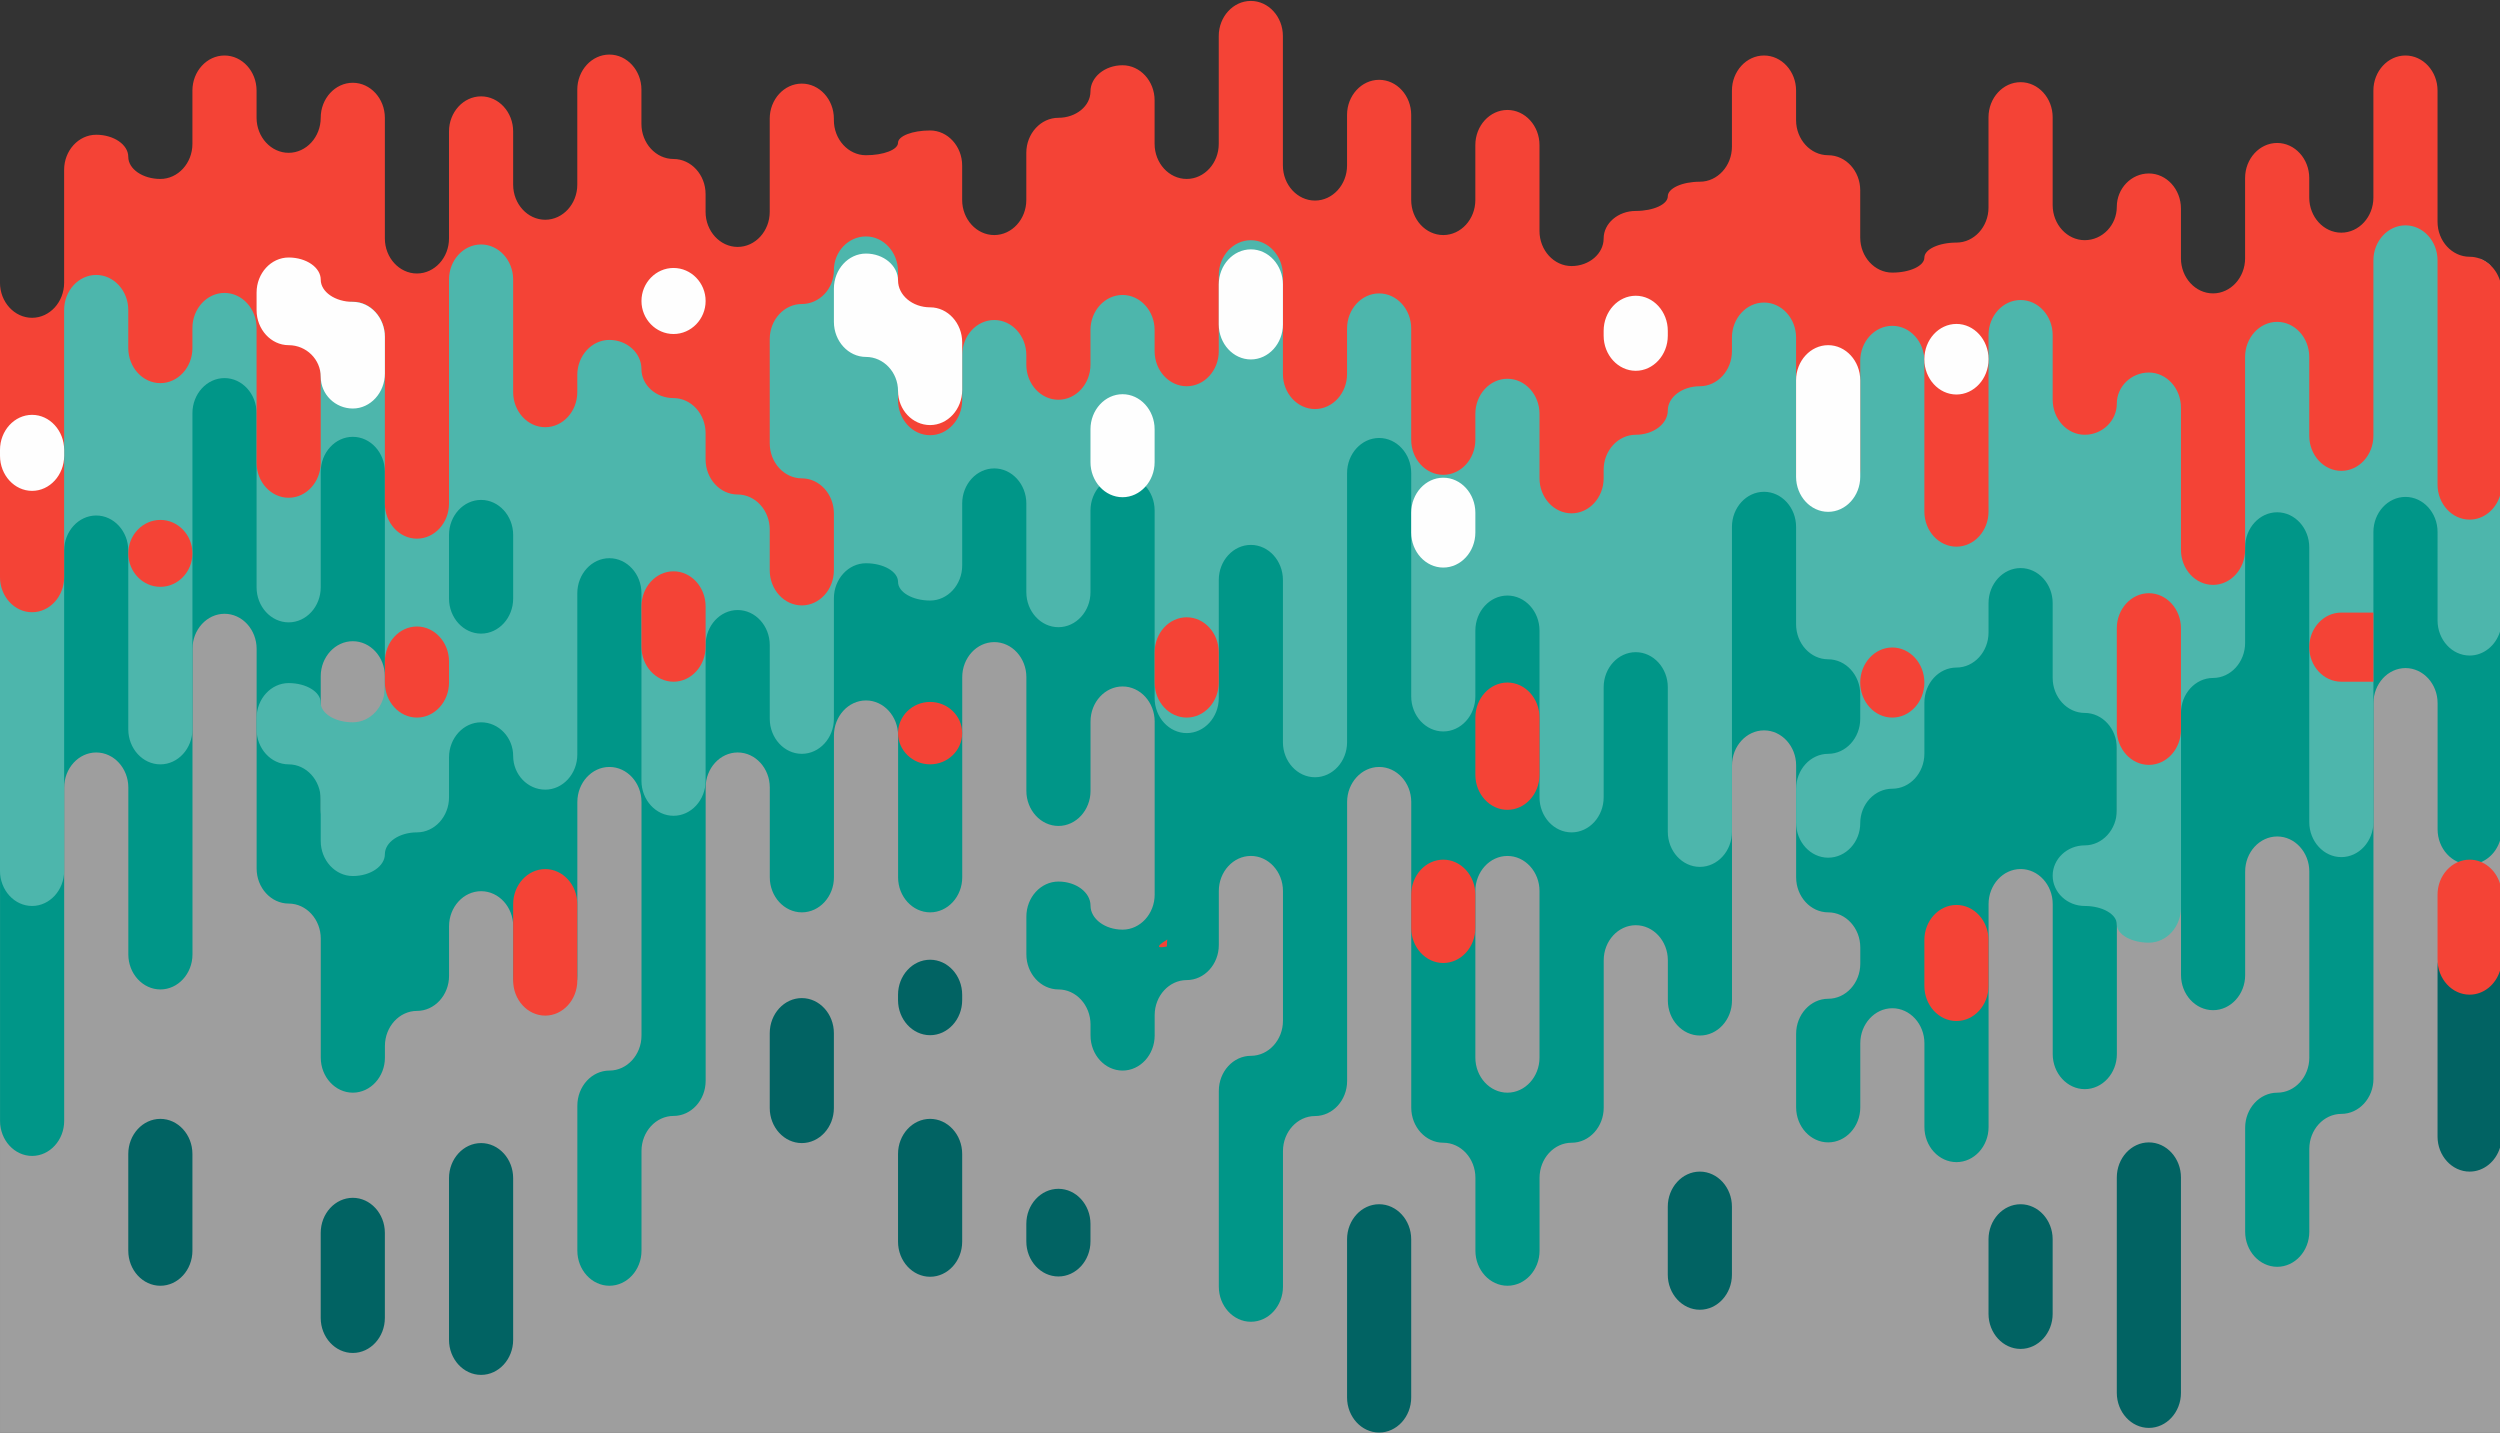 <?xml version="1.0" encoding="UTF-8" standalone="no"?>
<svg
   xmlns:dc="http://purl.org/dc/elements/1.1/"
   xmlns:cc="http://creativecommons.org/ns#"
   xmlns:rdf="http://www.w3.org/1999/02/22-rdf-syntax-ns#"
   xmlns:svg="http://www.w3.org/2000/svg"
   xmlns="http://www.w3.org/2000/svg"
   xmlns:sodipodi="http://sodipodi.sourceforge.net/DTD/sodipodi-0.dtd"
   xmlns:inkscape="http://www.inkscape.org/namespaces/inkscape"
   sodipodi:docname="lava-bg.svg"
   inkscape:version="0.48.4 r9939"
   version="1.1"
   id="svg3031"
   height="565"
   width="986">
  <rect width="100%" height="100%" fill="#333333" stroke="none"/>
  <defs
     id="defs3054" />
  <sodipodi:namedview
     pagecolor="#ffffff"
     bordercolor="#666666"
     borderopacity="1"
     objecttolerance="10"
     gridtolerance="10"
     guidetolerance="10"
     inkscape:pageopacity="0"
     inkscape:pageshadow="2"
     inkscape:window-width="1855"
     inkscape:window-height="1056"
     id="namedview3052"
     showgrid="false"
     inkscape:zoom="1.6088496"
     inkscape:cx="493"
     inkscape:cy="481.39989"
     inkscape:window-x="65"
     inkscape:window-y="24"
     inkscape:window-maximized="1"
     inkscape:current-layer="svg3031" />
  <g
     id="g3033">
    <title
       id="title3035">background</title>
    <rect
       fill="none"
       id="canvas_background"
       height="402"
       width="582"
       y="-1"
       x="-1" />
  </g>
  <g
     id="g3038">
    <title
       id="title3040">Layer 1</title>
    <g
       id="svg_1"
       fill-rule="evenodd"
       fill="none">
      <path
         id="svg_2"
         d="m0.004,565l985.996,0l0,-418.754l-985.995,0l0,418.754l-0.001,0zm0.001,0z"
         fill="#9e9e9e" />
      <path
         id="svg_3"
         d="m847.52,450.56c-6.957,0 -12.652,6.224 -12.652,13.83l0,84.945c0,7.606 5.695,13.83 12.65,13.83c6.96,0 12.652,-6.224 12.652,-13.83l0,-84.945c0,-7.606 -5.693,-13.83 -12.65,-13.83m-50.6,24.39c-6.955,0 -12.647,6.224 -12.647,13.83l0,29.405c0,7.605 5.692,13.828 12.646,13.828c6.956,0 12.65,-6.223 12.65,-13.828l0,-29.405c0,-7.606 -5.694,-13.83 -12.65,-13.83m-126.494,-12.87c-6.958,0 -12.65,6.226 -12.65,13.832l0,26.822c0,7.606 5.692,13.83 12.65,13.83c6.96,0 12.65,-6.224 12.65,-13.83l0,-26.822c0,-7.606 -5.69,-13.83 -12.65,-13.83m-126.495,12.868c-6.955,0 -12.647,6.224 -12.647,13.83l0,62.39c0,7.604 5.692,13.83 12.646,13.83c6.956,0 12.65,-6.226 12.65,-13.83l0,-62.39c0,-7.606 -5.694,-13.83 -12.65,-13.83m-126.494,-6.083c-6.958,0 -12.65,6.224 -12.65,13.83l0,6.917c0,7.606 5.692,13.828 12.65,13.828s12.65,-6.222 12.65,-13.828l0,-6.918c0,-7.605 -5.692,-13.83 -12.65,-13.83m-50.598,-27.586c-6.958,0 -12.65,6.225 -12.65,13.83l0,34.616c0,7.605 5.692,13.83 12.65,13.83s12.65,-6.225 12.65,-13.83l0,-34.616c0,-7.605 -5.692,-13.83 -12.65,-13.83m0,-62.764c-6.958,0 -12.65,6.224 -12.65,13.83l0,2.104c0,7.608 5.692,13.83 12.65,13.83s12.65,-6.222 12.65,-13.83l0,-2.103c0,-7.607 -5.692,-13.83 -12.65,-13.83m-50.598,15.127c-6.957,0 -12.648,6.225 -12.648,13.83l0,29.526c0,7.607 5.69,13.83 12.647,13.83c6.956,0 12.65,-6.223 12.65,-13.83l0,-29.525c0,-7.606 -5.694,-13.83 -12.65,-13.83m-126.496,57.183c-6.958,0 -12.65,6.225 -12.65,13.83l0,63.765c0,7.608 5.692,13.832 12.65,13.832s12.65,-6.224 12.65,-13.832l0,-63.766c0,-7.604 -5.692,-13.83 -12.65,-13.83m-50.598,21.59c-6.958,0 -12.65,6.224 -12.65,13.83l0,33.53c0,7.61 5.692,13.832 12.65,13.832s12.65,-6.223 12.65,-13.833l0,-33.532c0,-7.605 -5.692,-13.83 -12.65,-13.83m-75.894,-31.134c-6.96,0 -12.652,6.225 -12.652,13.83l0,38.162c0,7.606 5.693,13.83 12.65,13.83c6.957,0 12.648,-6.224 12.648,-13.83l0,-38.16c0,-7.607 -5.69,-13.832 -12.647,-13.832"
         fill="#016363" />
      <path
         id="svg_4"
         d="m978.662,128.983c-2.907,-6.125 -3.347,-18.7 -11.045,-20.757c-1.873,-0.5 -3.103,-1.57 -3.816,-2.873c-1.03,-0.2 -2.064,-0.656 -3.03,-1.454c-7.243,-5.976 -8.07,-16.886 -8.078,-25.585c-0.007,-7.872 0.635,-15.798 1,-23.663c0.192,-4.186 0.428,-8.38 0.228,-12.57c-0.1,-2.096 -0.074,-7.404 -2.077,-8.88c-1.712,-1.264 -5.888,0.306 -7.422,1.13c-3.05,1.64 -3.155,4.998 -3.35,8.19c-0.55,8.97 0.09,18.397 1.084,27.318c1.083,9.735 0.612,21.073 -9.202,26.307c-8.27,4.41 -18.8,1.44 -24.76,-5.418c-3.816,-4.395 -4.898,-9.69 -5.497,-15.318c-0.41,-3.85 -0.41,-10.928 -5.042,-12.587c-9.198,-3.294 -7.33,16.184 -7.185,20.34c0.392,11.24 0.352,23.574 -3.57,34.217c-1.43,3.884 -5.28,4.972 -8.402,4.108c-0.87,0.448 -1.914,0.697 -3.156,0.634c-9.984,-0.506 -17.803,-5.51 -19.642,-15.763c-1.41,-7.862 0.924,-16.403 -1.26,-24.066c-0.87,-3.05 -3.21,-6.576 -6.843,-5.246c-4.845,1.772 -5.912,8.853 -8.174,12.816c-6.64,11.64 -17.704,13.38 -29.34,8.046c-3.222,-1.478 -3.87,-4.347 -2.976,-6.888c-3.916,-5.36 -4.487,-11.55 -4.335,-18.133c0.18,-7.757 0.12,-15.757 -0.94,-23.45c-0.307,-2.21 -0.716,-6.835 -2.535,-8.484c-1.378,-1.25 -4.002,-0.996 -5.738,-0.777c-2.386,0.3 -4.828,0.866 -5.657,3.247c-0.856,2.457 0.15,6.132 0.593,8.55c1.136,6.226 2.07,12.45 2.99,18.708c0.92,6.253 1.828,13.082 -0.912,19.02c-2.995,6.493 -9.576,8.14 -15.33,11.298c-6.53,3.584 -11.704,9.12 -19.185,10.89c-0.902,0.212 -1.742,0.24 -2.52,0.13c-1.035,1.1 -2.54,1.813 -4.53,1.766c-9.238,-0.215 -16.766,-4.397 -20.067,-13.278c-2.704,-7.273 -2.153,-15.248 -3.165,-22.827c-0.434,-3.254 -1.165,-7.132 -3.396,-9.704c-3.294,-3.795 -8.492,-2.94 -12.7,-4.766c-9.722,-4.22 -10.532,-19.886 -11.13,-28.882c-0.055,-0.837 0.032,-1.585 0.223,-2.253c-0.76,-0.814 -1.597,-1.454 -2.54,-1.71c-2.65,-0.716 -7.216,1.107 -8.398,3.64c-1.415,3.03 -0.54,7.435 -0.21,10.607c0.432,4.135 1.14,8.3 0.943,12.47c-0.238,5.078 -1.815,9.996 -4.37,14.362c-0.338,1.435 -1.108,2.737 -2.348,3.492c-2.78,3.633 -6.28,6.725 -10.28,8.958c-3.974,2.22 -8.03,2.773 -12.463,3.397c-2.47,0.347 -6.293,0.348 -7.206,3.086c-1.16,3.48 -4.253,4.75 -7.11,4.404c-7.412,9.09 -14.806,21.032 -27.895,16.24c-14.56,-5.333 -16.605,-24.287 -17.618,-37.466c-0.453,-5.887 0.298,-13.78 -2.54,-19.145c-0.912,-1.725 -2.527,-2.497 -4.276,-2.578c-0.126,0.468 -0.304,0.944 -0.548,1.423c-0.934,1.834 -1.728,3.728 -2.485,5.637c3.216,1.102 4.888,4.55 4.135,7.82c-1.13,4.91 -2.35,9.85 -4.984,14.208c-0.73,1.208 -1.66,2.015 -2.675,2.502c-0.136,5.272 -1.562,10.236 -6.28,14.455c-11.406,10.195 -26.474,-0.093 -30.513,-12.166c-1.152,-3.444 0.562,-6.024 3.08,-7.196c-1.583,-6.828 -2.422,-13.844 -3.93,-20.687c-1.22,-5.528 -2.62,-10.912 -3.787,-16.4c-1.827,0.175 -3.65,0.377 -5.465,0.64c-1.718,5.645 -2.92,11.433 -4.328,17.165c1.81,-0.033 3.663,0.636 4.89,1.862c2.606,2.607 2.257,6.477 0,9.132c-4.31,5.07 -7.84,10.742 -12.334,15.667c-0.878,0.96 -1.84,1.55 -2.82,1.832c-0.944,1.738 -2.746,2.933 -5.413,2.724c-20.41,-1.602 -22.092,-25.923 -22.094,-41.817c-0.003,-8.728 0.622,-17.434 1.004,-26.148c0.15,-3.398 0.293,-6.81 0.172,-10.21c-0.027,-0.766 -0.072,-1.528 -0.127,-2.292l-0.035,-0.512s-0.002,-0.003 -0.006,-0.023c-0.107,-0.587 -0.476,-1.76 -0.694,-2.683c-0.6,0.076 -1.222,-0.013 -1.82,0.067c-1.16,0.152 -2.398,0.453 -3.474,0.91c-2.168,0.92 -3.665,2.547 -4.598,4.692c-2.28,5.24 -1.703,11.733 -1.352,17.267c0.65,10.226 2.236,21.273 0.124,31.42c-2.52,12.104 -14.765,19.387 -26.17,13.19c-11.588,-6.298 -11.597,-17.95 -11.472,-29.445c0.034,-3.148 0.878,-8.84 -2.953,-9.83c-3.155,-0.815 -8.714,0.203 -10.31,3.324c-1.054,2.055 -0.828,4.87 -1.607,7.07c-0.943,2.662 -2.598,4.843 -4.94,6.432c-2.65,1.8 -5.603,2.51 -8.742,2.902c-1.687,0.21 -4.55,-0.067 -5.66,1.484c-0.76,1.056 -1.675,1.785 -2.663,2.238c-1.303,6.427 -0.915,12.94 -1.414,19.544c-0.575,7.607 -3.15,13.368 -6.923,19.883c-2.72,4.696 -8.412,3.556 -10.882,0.195c-6.378,-0.293 -13.13,-5.465 -16.352,-11.62c-2.888,-5.516 -3.876,-11.763 -4.32,-17.905c-0.264,-3.635 1.27,-9.475 -2.794,-11.1c-6.672,-2.668 -14.086,5.148 -19.748,7.667c-9.79,4.353 -20.207,0.86 -26.184,-8.016c-2.46,-3.652 -3.546,-7.84 -4.984,-11.9c-1.6,0.356 -3.08,1.034 -4.594,1.647c-0.547,0.22 -1.14,0.296 -1.743,0.275c-0.046,11.042 1.513,22.122 0.115,33.198c-0.845,6.7 -2.424,14.11 -7.495,18.99c-5.396,5.194 -13.034,5.24 -19.643,2.538c-0.468,-0.19 -0.914,-0.42 -1.338,-0.68c-2.018,0.103 -4.01,-0.83 -5.19,-3.287c-1.766,-3.673 -4.624,-6.612 -6.45,-10.238c-1.627,-3.233 -1.968,-6.59 -2.95,-10.012c-1.105,-3.846 -3.62,-3.298 -7.02,-4.62c-3.544,-1.38 -6.4,-3.816 -8.55,-6.934c-7.113,-10.3 -3.773,-23.738 -9.193,-34.544c-2.156,-4.298 -7.323,-5.166 -9.676,-0.25c-2.854,5.96 0.046,15.195 0.9,21.376c1.05,7.603 1.554,15.337 0.744,22.99c-0.66,6.25 -1.797,13.28 -6.89,17.55c-9.26,7.763 -25.442,-1.076 -31.904,-9.01c-1.927,-2.368 -1.892,-5.118 -0.82,-7.315c-0.56,-4.475 -1.047,-8.85 -1.81,-13.294c-0.96,-5.6 -1.912,-12.42 -4.926,-16.968c-2.5,2.363 -4.972,6.006 -6.456,9.555c-4.77,11.415 -3.197,24.41 -3.594,36.46c-0.266,8.075 -0.693,19.757 -9.174,23.812c-9.993,4.778 -19.118,-5.642 -22.073,-14.087c-3.734,-10.67 -5.92,-22.39 -6.98,-33.617c-0.585,-6.184 -0.794,-12.426 -0.714,-18.637c0.025,-1.922 0.135,-3.85 0.08,-5.774c-0.01,-0.334 -0.188,-1.402 -0.21,-1.968c-0.777,0.22 -1.814,0.454 -1.757,0.44c-0.616,0.152 -1.336,0.294 -1.905,0.584c-1.2,0.614 -1.89,1.322 -2.632,2.396c-1.84,2.668 -2.603,6.03 -4.068,8.9c-4.615,9.03 -14.45,14.16 -23.985,8.984c-4.883,-2.65 -9.34,-7.5 -11.783,-12.46c-2.468,-5.014 -2.03,-10.267 -2.712,-15.63c-1.296,-10.203 -6.524,-0.005 -7.498,4.564c-2.732,12.812 -2.046,29.78 -18.356,33.038c-8.557,1.71 -14.947,-1.586 -20.81,-7.64c-2.317,-2.39 -4.572,-5.717 -7.436,-7.47c-1.676,-1.024 -1.976,-1.448 -2.46,0.38c-2.155,8.122 -1.577,17.23 -2.322,25.6c-0.622,6.99 -1.072,13.996 -1.48,21.002c-0.295,5.077 -0.25,10.38 -1.627,15.318c-2.71,9.72 -10.99,14.14 -20.704,11.545c-3.58,-0.958 -6.47,-2.716 -8.884,-4.97l0,315.1c0,7.602 5.693,13.826 12.65,13.826c6.958,0 12.65,-6.224 12.65,-13.827l0,-131.461c0,-7.607 5.693,-13.833 12.648,-13.833c6.958,0 12.65,6.226 12.65,13.832l0,65.8c0,7.605 5.693,13.83 12.65,13.83c6.956,0 12.65,-6.225 12.65,-13.83l0,-120.5c0,-7.606 5.69,-13.83 12.65,-13.83c6.956,0 12.65,6.224 12.65,13.83l0,86.63c0,7.608 5.69,13.83 12.65,13.83c6.955,0 12.648,6.226 12.648,13.832l0,46.92c0,7.606 5.69,13.828 12.65,13.828c6.957,0 12.65,-6.222 12.65,-13.83l0,-4.587c0,-7.607 5.69,-13.83 12.647,-13.83c6.958,0 12.65,-6.224 12.65,-13.83l0,-19.55c0,-7.607 5.693,-13.832 12.65,-13.832c6.958,0 12.65,6.227 12.65,13.834l0,19.55c0,7.606 5.693,13.83 12.65,13.83c6.956,0 12.65,-6.224 12.65,-13.83l0,-68.554c0,-7.606 5.69,-13.828 12.647,-13.828c6.958,0 12.65,6.222 12.65,13.827l0,92.086c0,7.606 -5.692,13.83 -12.65,13.83c-6.956,0 -12.647,6.223 -12.647,13.828l0,57.207c0,7.606 5.69,13.83 12.647,13.83c6.958,0 12.65,-6.224 12.65,-13.83l0,-39.316c0,-7.607 5.692,-13.827 12.65,-13.827s12.65,-6.226 12.65,-13.832l0,-115.69c0,-7.605 5.692,-13.83 12.65,-13.83s12.65,6.225 12.65,13.83l0,35.4c0,7.605 5.692,13.83 12.648,13.83c6.958,0 12.65,-6.225 12.65,-13.83l0,-55.92c0,-7.606 5.693,-13.83 12.65,-13.83c6.956,0 12.65,6.224 12.65,13.83l0,55.92c0,7.605 5.69,13.83 12.65,13.83c6.956,0 12.65,-6.225 12.65,-13.83l0,-78.925c0,-7.608 5.69,-13.832 12.647,-13.832c6.958,0 12.65,6.224 12.65,13.83l0,44.846c0,7.606 5.692,13.83 12.65,13.83s12.65,-6.224 12.65,-13.83l0,-27.35c0,-7.61 5.69,-13.834 12.648,-13.834c6.958,0 12.65,6.225 12.65,13.834l0,68.255c0,7.604 -5.692,13.827 -12.65,13.827c-6.957,0 -12.65,-4.266 -12.65,-9.483c0,-5.218 -5.69,-9.486 -12.648,-9.486c-6.958,0 -12.65,6.223 -12.65,13.828l0,14.89c0,7.605 5.692,13.828 12.65,13.828s12.65,6.226 12.65,13.83l0,4.34c0,7.607 5.69,13.83 12.648,13.83c6.958,0 12.65,-6.223 12.65,-13.83l0,-8.027c0,-7.606 5.693,-13.832 12.65,-13.832c6.958,0 12.65,-6.222 12.65,-13.83l0,-21.3c0,-7.607 5.694,-13.83 12.65,-13.83c6.954,0 12.648,6.223 12.648,13.83l0,51.172c0,7.607 -5.693,13.83 -12.647,13.83c-6.956,0 -12.65,6.226 -12.65,13.83l0,77.232c0,7.604 5.694,13.826 12.65,13.826s12.65,-6.223 12.65,-13.828l0,-53.48c0,-7.605 5.693,-13.827 12.65,-13.827c6.956,0 12.65,-6.224 12.65,-13.83l0,-110.019c0,-7.606 5.693,-13.828 12.645,-13.828c6.96,0 12.65,6.222 12.65,13.827l0,120.546c0,7.607 5.695,13.83 12.65,13.83c6.96,0 12.654,6.224 12.654,13.83l0,28.745c0,7.606 5.692,13.83 12.648,13.83c6.958,0 12.65,-6.224 12.65,-13.83l0,-28.743c0,-7.607 5.69,-13.83 12.652,-13.83c6.956,0 12.65,-6.224 12.65,-13.83l0,-58.13c0,-7.607 5.69,-13.83 12.646,-13.83c6.958,0 12.65,6.223 12.65,13.83l0,15.847c0,7.606 5.693,13.83 12.65,13.83c6.96,0 12.65,-6.224 12.65,-13.83l0,-92.69c0,-7.606 5.693,-13.832 12.65,-13.832c6.955,0 12.646,6.226 12.646,13.833l0,44.11c0,7.605 5.695,13.83 12.653,13.83c6.955,0 12.65,6.224 12.65,13.83l0,6.418c0,7.607 -5.695,13.83 -12.65,13.83c-6.96,0 -12.654,6.224 -12.654,13.83l0,28.984c0,7.605 5.695,13.83 12.653,13.83c6.955,0 12.65,-6.225 12.65,-13.83l0,-25.25c0,-7.606 5.69,-13.826 12.65,-13.826c6.953,0 12.646,6.22 12.646,13.828l0,33.033c0,7.606 5.693,13.83 12.65,13.83c6.957,0 12.65,-6.224 12.65,-13.83l0,-87.935c0,-7.603 5.693,-13.83 12.648,-13.83c6.956,0 12.65,6.227 12.65,13.83l0,59.15c0,7.604 5.692,13.828 12.65,13.828c6.956,0 12.65,-6.224 12.65,-13.83l0,-125.637c0,-7.607 5.694,-13.832 12.65,-13.832s12.65,6.225 12.65,13.832l0,94.495c0,7.605 5.69,13.83 12.65,13.83c6.957,0 12.65,-6.225 12.65,-13.83l0,-40.85c0,-7.604 5.69,-13.83 12.648,-13.83c6.958,0 12.65,6.226 12.65,13.83l0,73.39c0,7.606 -5.692,13.828 -12.65,13.828s-12.65,6.225 -12.65,13.83l0,41.013c0,7.607 5.692,13.83 12.65,13.83s12.65,-6.223 12.65,-13.83l0,-32.65c0,-7.606 5.692,-13.83 12.648,-13.83c6.96,0 12.65,-6.225 12.65,-13.832l0,-148.165c0,-7.605 5.693,-13.83 12.65,-13.83c6.958,0 12.65,6.225 12.65,13.83l0,49.773c0,7.605 5.693,13.83 12.65,13.83c5.56,0 10.3,-3.98 11.985,-9.456l0,-191.82c-3.163,-3.18 -5.705,-7.22 -7.338,-10.662l-0.015,0l-0.001,0.001zm-826.866,190.352c0,7.606 -5.693,13.83 -12.65,13.83c-6.96,0 -12.65,-6.224 -12.65,-13.83l0,-52.61c0,-7.606 5.69,-13.83 12.65,-13.83c6.957,0 12.65,6.224 12.65,13.83l0,52.61zm455.384,97.785c0,7.608 -5.694,13.83 -12.652,13.83c-6.956,0 -12.647,-6.222 -12.647,-13.83l0,-65.7c0,-7.607 5.693,-13.83 12.65,-13.83c6.957,0 12.65,6.223 12.65,13.83l0,65.703l0,-0.003l-0.001,0z"
         fill="#009688" />
      <path
         id="svg_5"
         d="m974.017,367.755c-6.958,0 -12.65,6.224 -12.65,13.83l0,66.667c0,7.605 5.692,13.828 12.65,13.828c5.56,0 10.3,-3.974 11.984,-9.447l0,-79.966c-1.683,-2.846 -6.422,-4.912 -11.982,-4.912"
         fill="#016363" />
      <path
         id="svg_6"
         d="m974.016,339.047c-6.958,0 -12.65,6.224 -12.65,13.83l0,25.585c0,7.607 5.692,13.83 12.65,13.83c5.56,0 10.298,-3.975 11.984,-9.45l0,-34.345c-1.686,-5.474 -6.425,-9.45 -11.984,-9.45m-202.393,17.867c-6.958,0 -12.65,6.222 -12.65,13.827l0,18.124c0,7.605 5.692,13.83 12.65,13.83s12.65,-6.225 12.65,-13.83l0,-18.125c0,-7.604 -5.692,-13.826 -12.65,-13.826m-202.393,-17.867c-6.957,0 -12.652,6.224 -12.652,13.83l0,13.095c0,7.607 5.695,13.833 12.65,13.833c6.96,0 12.652,-6.226 12.652,-13.833l0,-13.096c0,-7.605 -5.693,-13.83 -12.65,-13.83m-202.392,-62.203c-6.958,0 -12.65,5.537 -12.65,12.303c0,6.768 5.692,12.307 12.65,12.307s12.65,-5.54 12.65,-12.307c0,-6.766 -5.692,-12.303 -12.65,-12.303m-151.796,65.924c-6.956,0 -12.65,6.224 -12.65,13.83l0,30.13c0,7.606 5.695,13.832 12.65,13.832c6.958,0 12.65,-6.228 12.65,-13.833l0,-30.132c0,-7.605 -5.692,-13.83 -12.65,-13.83m-215.042,-342.397l0,109.013l0,-109.014l0,0.001zm460.209,372.924l0.016,-0.14c0.025,-0.227 0.07,-2.567 0.14,-2.61c-5.79,3.552 -2.596,3.262 -0.156,2.75"
         fill="#f44336" />
      <path
         id="svg_7"
         d="m977.826,101.915c1.417,1.232 2.992,2.256 4.74,3.035c-1.347,-1.36 -2.955,-2.413 -4.74,-3.035zm-1.3,17.94c-0.67,-1.25 -0.918,-2.58 -0.797,-3.85c-6.11,-3.162 -10.65,-11.58 -14.115,-18.21c-5.672,-10.86 -8.125,-19.94 -9.486,-31.976c-0.636,-5.62 -1.053,-11.26 -1.467,-16.897c-0.193,-2.622 -0.38,-5.245 -0.615,-7.864c-0.104,-1.165 -0.218,-2.328 -0.344,-3.49c-0.108,-0.978 -0.226,-1.78 -0.22,-1.74c-0.83,-4.46 -2.64,-7.473 -5.986,-3.05c-3.64,4.806 -1.917,13.186 -1.417,18.68c1.44,15.8 3.336,33.236 -9.287,45.26c-0.918,0.874 -1.91,1.4 -2.907,1.65c-1.78,2.196 -4.786,3.29 -7.912,1.355c-7.033,-4.353 -14.54,-10.237 -17.032,-18.49c-1.222,-4.053 -0.28,-16.028 -5.978,-17.028c-1.657,-0.29 -3.427,1.107 -4.53,2.15c-1.99,1.885 -2.25,2.54 -2.682,4.385c-0.768,3.285 -0.768,7.42 -0.736,11.395c0.11,14.403 3.19,46.778 -20.874,40.686c-1.683,-0.427 -2.86,-1.31 -3.602,-2.417c-10.015,-2.54 -15.08,-10.094 -15.574,-21.015c-0.227,-5.04 0.403,-10.07 0.64,-15.1c0.068,-1.48 0.173,-3.185 0.158,-4.87c-2.06,0.81 -4.128,1.692 -6.102,2.713c0.268,1.047 0.288,2.166 0,3.257c-1.37,5.186 -3.917,9.956 -7.646,13.825c-2.428,2.52 -6.695,2.438 -9.133,0c-0.043,-0.044 -0.08,-0.093 -0.124,-0.138c-2.168,2.197 -4.64,3.934 -7.56,4.79c-4.532,1.332 -7.58,-2.086 -7.93,-5.727c-0.675,-0.43 -1.31,-0.99 -1.857,-1.73c-5.365,-7.245 -5.78,-19.264 -7.37,-27.79c-1.624,-8.69 -3.015,-18.697 -6.962,-26.573c-0.302,0.208 -0.605,0.42 -0.91,0.627c-0.412,0.283 -0.824,0.565 -1.23,0.855c0.02,-0.017 -0.556,0.42 -0.803,0.597c-0.24,0.203 -0.668,0.563 -0.73,0.618c-0.442,0.4 -0.85,0.82 -1.27,1.243c-0.09,0.09 -0.165,0.173 -0.22,0.236c-0.284,0.42 -0.538,0.85 -0.778,1.3c-0.227,0.424 -0.5,0.8 -0.805,1.138c1.27,6.077 3.146,11.9 3.274,18.2c0.134,6.7 -0.34,13.794 -2.648,20.14c-3.18,8.75 -9.258,14.3 -16.883,17.176c1.27,2.69 0.807,5.94 -2.717,7.517c-11.624,5.202 -22.66,3.564 -32.44,-1.804c-2.466,-0.9 -4.538,-2.3 -6.276,-4.06c-3.37,-2.514 -6.553,-5.43 -9.514,-8.61c-3.248,-3.49 -1.628,-7.983 1.413,-10.033c-0.202,-1.14 -0.374,-2.27 -0.52,-3.38c-0.564,-4.255 -0.5,-10.112 -3.872,-13.243c-1.746,-1.623 -4.284,-2.77 -6.9,-3.753c-1.865,0.537 -3.925,0.07 -5.585,-2.015c0,-0.003 -0.003,-0.005 -0.006,-0.007c-0.406,-0.16 -0.804,-0.318 -1.18,-0.48c-3.442,-1.49 -3.98,-4.576 -2.842,-7.21c-2.53,-7.615 -2.388,-16.187 -6.024,-23.43c-0.144,-0.284 -0.222,-0.47 -0.272,-0.59c-0.14,0.05 -0.3,0.12 -0.482,0.24c-1.545,1.038 -2.722,1.472 -3.71,3.236c-2.49,4.453 -2.39,10.326 -2.895,15.262c-0.674,6.582 -2.016,11.992 -6.554,17.08c-4.845,5.433 -11.627,9 -18.21,11.867c-5.76,2.508 -12.074,3.656 -17.748,6.198c-5.553,2.49 -7.215,9.568 -10.745,14.096c-6.496,8.334 -14.76,7.693 -23.63,6.394c-2.05,0.97 -4.54,0.902 -6.672,-0.995c-3.11,-0.656 -5.713,-2.753 -5.677,-6.32c0.007,-0.59 0.115,-1.2 0.307,-1.8c-2.93,-7.325 -2.9,-16.136 -2.928,-23.68c-0.02,-5.69 0.25,-11.467 -0.376,-17.135c-0.21,-1.89 -0.53,-3.828 -1.23,-5.612c0.03,0.083 -0.65,-1.116 -0.604,-1.043c-0.022,-0.038 -0.24,-0.11 -0.263,-0.127c-1.503,-0.305 -3.04,-0.26 -4.41,0.137c-0.454,0.13 -1.017,0.635 -1.248,1.08c-1.192,2.295 -1.36,5.833 -1.395,9.25c-0.096,8.815 1.16,18.356 -2.705,26.603c-3.648,7.786 -13.95,13.4 -22.423,10.588c-8.644,-2.87 -11.257,-13.03 -12.337,-21.018c-1.054,-7.805 -0.88,-15.61 -0.78,-23.462c0.053,-4.227 1.24,-11.842 -2.424,-14.883c-4.217,-3.496 -10.05,-0.584 -11.51,4.032c-2.772,8.768 0.305,18.79 -1.407,27.84c-2.13,11.272 -11.264,16.312 -22.09,16.73c-2.494,0.097 -4.232,-1 -5.227,-2.585c-0.494,-0.43 -0.95,-0.96 -1.346,-1.61c-5.07,-8.315 -6.094,-18.596 -6.707,-28.11c-0.524,-8.155 -0.91,-16.45 -0.545,-24.62c0.26,-5.8 1.59,-13.56 -1.166,-18.965c-2.173,-4.262 -8.85,-3.352 -11.86,-1.184c-0.15,0.11 -0.34,0.293 -0.547,0.515c0.4,9.562 0.435,19.13 0.435,28.7c0,2.182 -0.89,3.785 -2.2,4.822c0.796,8.213 1.11,16.967 -2.84,24.028c-4.73,8.453 -17.382,12.55 -24.457,4.616c-6.186,-6.936 -6.1,-18.9 -7.222,-27.13c-0.343,-2.536 -0.74,-5.075 -1.326,-7.57c-0.215,-0.91 -0.46,-1.81 -0.728,-2.706c-0.157,-0.524 -0.33,-1.05 -0.536,-1.558l-0.005,-0.01c-0.05,-0.1 -0.117,-0.238 -0.21,-0.434c-0.606,-1.262 -0.662,-1.22 -0.857,-1.445c-0.132,-0.152 -0.293,-0.31 -0.46,-0.46c-0.126,-0.028 -0.352,-0.02 -0.524,-0.012c-0.49,0.027 -0.376,-0.31 -1.294,0.363c-2.538,1.862 -3.788,5.704 -5.382,8.312c-1.945,3.182 -4.302,6.27 -7.55,8.222c-3.447,2.074 -7.54,3.124 -11.39,4.162c-2.13,0.573 -4.978,0.926 -6.482,2.724c-3.49,4.168 -1.148,13.862 -1.168,18.832c-0.03,6.93 -1.2,14.324 -6.53,19.262c-5.938,5.5 -16.182,7.157 -23.494,3.732c-7.64,-3.578 -10.548,-11.5 -11.516,-19.34c-0.233,-1.893 0.78,-3.654 2.26,-4.858c-1.888,-3.622 -3.938,-7.12 -6.853,-10.03c-1.216,-1.212 -1.785,-2.564 -1.882,-3.893c-2.376,0.334 -4.685,0.864 -6.6,1.19c-0.584,1.727 -1.928,3.206 -4.192,3.866c-9.357,2.73 -22.38,-0.34 -27.742,-8.953c-0.93,-1.497 -1.16,-2.964 -0.913,-4.285c-1.784,-2.79 -2.954,-5.895 -4.885,-8.576c-3.68,-5.102 -9.75,-0.38 -11.02,4.085c-3.908,13.734 1.54,28.508 -1.55,42.44c-1.78,8.02 -6.966,14.826 -15.214,16.8c-6.68,1.6 -12.91,-1.065 -15.925,-7.296c-2.886,-5.963 -2.69,-12.87 -3.37,-19.316c-0.287,-2.72 -0.24,-3.645 -1.95,-5.387c-2.6,-2.653 -6.734,-3.97 -9.945,-5.7c-9.326,-5.03 -15.03,-13.47 -15.936,-24.1c-0.385,-4.475 0.295,-8.657 0.792,-13.057c-0.5,0.173 -0.95,0.334 -1.126,0.43c-6.42,3.436 -11.11,9.27 -10.845,16.215c0.37,9.714 4.39,18.916 4.448,28.707c0.05,8.344 -2.956,17.563 -11.89,20.018c-9.147,2.512 -18.24,-1.863 -23.917,-8.973c-5.14,-6.433 -8.844,-14.786 -9.116,-23.068c-0.13,-3.906 0.01,-7.818 -0.098,-11.725c-0.018,-0.657 -0.403,-3.643 -0.65,-5.8c-0.19,0.136 -0.243,0.156 -0.01,-0.078l-0.007,-0.063c-1.09,0.882 -2.37,1.6 -3.405,2.59c-2.013,1.92 -4.685,4.416 -5.694,7.1c-1.182,3.146 -0.465,8.036 -0.1,11.352c0.49,4.446 1.402,8.842 2.096,13.26c1.397,8.88 -4.072,14.37 -8.015,22.8c-3.13,6.69 -2.992,16.322 -10.774,14.662c-12.73,-2.714 -20.44,-20.082 -23.785,-31.215c-2.57,-8.556 -1.363,-17.442 -0.695,-26.18c0.322,-4.23 2.18,-21.374 -6.685,-16.07c-2.373,1.42 -3.78,3.837 -4.962,6.506c-0.44,1.206 -0.94,2.394 -1.478,3.565c-0.846,2.074 -1.75,4.1 -3.005,5.78c-0.216,0.38 -0.433,0.764 -0.653,1.14c-0.605,1.03 -1.463,1.554 -2.367,1.703c-6.63,4.51 -16.39,2.554 -22.284,-2.457c-6.655,-5.66 -7.823,-14.295 -8.722,-22.48c-0.36,-3.275 -0.5,-7.312 -3.876,-9.017c-2.736,-1.383 -4.733,0.048 -6.313,2.41c-0.235,0.352 -0.435,1.248 -0.52,3.117c-0.115,2.473 -0.085,4.944 -0.01,7.418c0.17,5.66 0.597,11.34 0.29,17.006c-0.606,11.204 -6,23.215 -19.457,19.075c-4.886,-1.5 -8.395,-4.393 -11.883,-7.48c-0.287,-0.24 -0.568,-0.486 -0.843,-0.746c-1.718,-1.53 -3.46,-3.085 -5.38,-4.522c-7.27,-5.434 -11.9,2.46 -12.127,9.07c-0.29,8.505 0.977,17.035 2.242,25.41c1.296,8.596 -5.948,8.274 -7.894,16.067c-2.826,11.321 -15.668,15.118 -25.626,9.676l0,217.165c0,7.605 5.694,13.83 12.65,13.83c6.958,0 12.65,-6.225 12.65,-13.83l0,-126.34c0,-7.606 5.694,-13.828 12.65,-13.828s12.648,6.222 12.648,13.83l0,70.49c0,7.604 5.694,13.828 12.65,13.828c6.958,0 12.65,-6.224 12.65,-13.83l0,-124.685c0,-7.606 5.692,-13.83 12.65,-13.83c6.957,0 12.648,6.224 12.648,13.83l0,68.68c0,7.608 5.692,13.83 12.65,13.83c6.957,0 12.65,-6.222 12.65,-13.83l0,-45.515c0,-7.606 5.693,-13.83 12.65,-13.83c6.958,0 12.65,6.224 12.65,13.83l0,84.938c0,7.605 -5.692,13.83 -12.65,13.83c-6.957,0 -12.65,-3.483 -12.65,-7.734c0,-4.258 -5.692,-7.74 -12.648,-7.74c-6.96,0 -12.65,6.225 -12.65,13.83l0,4.395c0,7.605 5.69,13.83 12.65,13.83c6.956,0 12.648,6.222 12.648,13.83l0,16.382c0,7.61 5.693,13.83 12.65,13.83c6.958,0 12.65,-3.874 12.65,-8.61c0,-4.732 5.692,-8.608 12.65,-8.608c6.956,0 12.648,-6.225 12.648,-13.83l0,-15.75c0,-7.604 5.692,-13.83 12.65,-13.83s12.65,5.977 12.65,13.28c0,7.305 5.692,13.278 12.648,13.278c6.958,0 12.65,-6.223 12.65,-13.83l0,-63.62c0,-7.607 5.692,-13.83 12.648,-13.83c6.958,0 12.65,6.223 12.65,13.83l0,73.932c0,7.605 5.693,13.83 12.65,13.83c6.96,0 12.65,-6.225 12.65,-13.83l0,-53.486c0,-7.61 5.693,-13.834 12.65,-13.834c6.96,0 12.65,6.225 12.65,13.834l0.002,29.047c0,7.606 5.692,13.83 12.648,13.83c6.957,0 12.65,-6.224 12.65,-13.83l0,-47.5c0,-7.607 5.692,-13.83 12.648,-13.83c6.957,0 12.65,3.31 12.65,7.35c0,4.047 5.692,7.355 12.65,7.355c6.957,0 12.65,-6.224 12.65,-13.83l0,-24.45c0,-7.608 5.69,-13.832 12.647,-13.832c6.96,0 12.65,6.224 12.65,13.83l0,34.962c0,7.605 5.692,13.83 12.65,13.83c6.96,0 12.65,-6.225 12.65,-13.83l0,-32.18c0,-7.605 5.692,-13.83 12.65,-13.83c6.957,0 12.65,6.225 12.65,13.83l0,73.95c0,7.604 5.692,13.83 12.65,13.83c6.956,0 12.65,-6.226 12.65,-13.83l0,-46.564c0,-7.604 5.692,-13.828 12.647,-13.828c6.957,0 12.65,6.224 12.65,13.83l0,63.98c0,7.604 5.69,13.827 12.648,13.827c6.958,0 12.654,-6.225 12.654,-13.83l0,-106.149c0,-7.605 5.69,-13.83 12.644,-13.83c6.958,0 12.652,6.225 12.652,13.83l0,88.083c0,7.607 5.692,13.83 12.65,13.83c6.957,0 12.65,-6.223 12.65,-13.83l0,-25.937c0,-7.607 5.692,-13.83 12.65,-13.83c6.957,0 12.65,6.223 12.65,13.83l0,65.745c0,7.607 5.69,13.83 12.65,13.83c6.957,0 12.65,-6.223 12.65,-13.83l0,-43.415c0,-7.605 5.69,-13.828 12.648,-13.828c6.957,0 12.65,6.223 12.65,13.828l0,57.022c0,7.607 5.69,13.83 12.648,13.83c6.958,0 12.65,-6.223 12.65,-13.83l0,-120.27c0,-7.608 5.692,-13.83 12.65,-13.83c6.956,0 12.646,6.222 12.646,13.83l0,38.402c0,7.605 5.695,13.83 12.652,13.83c6.957,0 12.65,6.222 12.65,13.83l0,9.62c0,7.606 -5.692,13.83 -12.65,13.83c-6.957,0 -12.652,6.226 -12.652,13.83l0,13.306c0,7.605 5.695,13.828 12.652,13.828c6.957,0 12.65,-6.122 12.65,-13.603c0,-7.48 5.693,-13.602 12.65,-13.602c6.956,0 12.65,-6.222 12.65,-13.827l-0.002,-20.125c0,-7.607 5.695,-13.832 12.65,-13.832c6.958,0 12.65,-6.224 12.65,-13.83l0,-11.575c0,-7.607 5.694,-13.83 12.646,-13.83c6.958,0 12.65,6.223 12.65,13.83l0,29.47c0,7.606 5.692,13.83 12.65,13.83c6.96,0 12.652,6.225 12.652,13.83l0,24.576c0,7.607 -5.693,13.83 -12.652,13.83c-6.957,0 -12.65,5.375 -12.65,11.948s5.692,11.95 12.65,11.95c6.96,0 12.652,3.257 12.652,7.24c0,3.982 5.692,7.24 12.65,7.24c6.957,0 12.65,-6.225 12.65,-13.83l0,-76.744c0,-7.606 5.692,-13.828 12.65,-13.828c6.957,0 12.65,-6.226 12.65,-13.832l0,-37.683c0,-7.607 5.692,-13.83 12.65,-13.83c6.954,0 12.648,6.223 12.648,13.83l0,108.34c0,7.607 5.693,13.83 12.647,13.83c6.962,0 12.653,-6.223 12.653,-13.83l0,-114.403c0,-7.605 5.692,-13.83 12.65,-13.83c6.957,0 12.65,6.225 12.65,13.83l-0.002,34.902c0,7.61 5.693,13.832 12.65,13.832c5.56,0 10.3,-3.977 11.985,-9.454l0,-119.024c-3.274,-3.337 -7.197,-5.962 -9.472,-10.214l-0.002,0l-0.001,-0.001zm-774.133,116.214c0,7.605 -5.694,13.83 -12.65,13.83c-6.96,0 -12.65,-6.225 -12.65,-13.83l0,-25.073c0,-7.607 5.69,-13.83 12.65,-13.83c6.957,0 12.65,6.223 12.65,13.83l0,25.073zm1431.909,-126.477c0,7.605 -5.693,13.83 -12.65,13.83c-6.957,0 -12.65,-6.225 -12.65,-13.83l0,90.988c0,-7.607 5.692,-13.83 12.65,-13.83c6.957,0 12.65,6.223 12.65,13.83l0,25.227l0,-116.215z"
         fill="#4db6ac" />
      <path
         id="svg_8"
         d="m468.032,243.457c-6.958,0 -12.653,6.224 -12.653,13.83l0,11.9c0,7.606 5.693,13.828 12.65,13.828c6.96,0 12.65,-6.222 12.65,-13.83l0,-11.9c0,-7.604 -5.69,-13.828 -12.65,-13.828m126.5,25.736c-6.96,0 -12.65,6.225 -12.65,13.83l0,22.545c0,7.605 5.69,13.83 12.65,13.83c6.957,0 12.65,-6.225 12.65,-13.83l0,-22.546c0,-7.604 -5.693,-13.83 -12.65,-13.83m151.793,-13.822c-6.958,0 -12.65,6.223 -12.65,13.823c0,7.602 5.692,13.822 12.65,13.822s12.647,-6.22 12.647,-13.822c0,-7.6 -5.69,-13.822 -12.647,-13.822m101.195,-21.408c-6.958,0 -12.65,6.224 -12.65,13.83l0,40.045c0,7.606 5.692,13.832 12.65,13.832s12.65,-6.228 12.65,-13.834l0,-40.046c0,-7.604 -5.692,-13.828 -12.65,-13.828m63.25,21.275c0,7.5 5.692,13.634 12.647,13.634l12.65,0l0,-27.271l-12.65,0c-6.955,0 -12.647,6.137 -12.647,13.637m63.246,-153.97c-6.958,0 -12.65,-6.225 -12.65,-13.83l0,-51.717c0,-7.607 -5.69,-13.83 -12.648,-13.83c-6.958,0 -12.65,6.223 -12.65,13.83l0,42.214c0,7.605 -5.693,13.83 -12.65,13.83c-6.958,0 -12.648,-6.225 -12.648,-13.83l0,-7.722c0,-7.605 -5.695,-13.83 -12.652,-13.83c-6.958,0 -12.65,6.225 -12.65,13.83l0,31.67c0,7.608 -5.693,13.83 -12.65,13.83c-6.958,0 -12.65,-6.222 -12.65,-13.83l0,-19.64c0,-7.605 -5.69,-13.83 -12.65,-13.83c-6.956,0 -12.65,5.92 -12.65,13.156c0,7.235 -5.69,13.154 -12.65,13.154c-6.955,0 -12.646,-6.224 -12.646,-13.83l0,-34.65c0,-7.608 -5.693,-13.832 -12.65,-13.832c-6.96,0 -12.652,6.224 -12.652,13.83l0,35.606c0,7.605 -5.69,13.828 -12.647,13.828c-6.956,0 -12.65,2.665 -12.65,5.92c0,3.257 -5.69,5.92 -12.647,5.92s-12.65,-6.223 -12.65,-13.828l0,-18.636c0,-7.608 -5.692,-13.83 -12.65,-13.83c-6.957,0 -12.65,-6.225 -12.65,-13.832l0,-11.668c0,-7.607 -5.69,-13.83 -12.648,-13.83c-6.957,0 -12.65,6.223 -12.65,13.83l0,22.117c0,7.607 -5.69,13.83 -12.648,13.83c-6.958,0 -12.65,2.594 -12.65,5.763c0,3.17 -5.692,5.763 -12.648,5.763c-6.96,0 -12.65,4.89 -12.65,10.866s-5.694,10.87 -12.653,10.87c-6.958,0 -12.65,-6.228 -12.65,-13.833l0,-33.903c0,-7.605 -5.69,-13.83 -12.648,-13.83c-6.957,0 -12.65,6.225 -12.65,13.83l0,21.68c0,7.607 -5.69,13.83 -12.65,13.83c-6.957,0 -12.652,-6.223 -12.652,-13.83l0,-33.565c0,-7.605 -5.69,-13.83 -12.65,-13.83c-6.955,0 -12.648,6.225 -12.648,13.83l0,19.962c0,7.606 -5.693,13.83 -12.65,13.83c-6.958,0 -12.652,-6.224 -12.652,-13.83l0,-51.073c0,-7.602 -5.683,-13.824 -12.635,-13.83l-0.024,0c-6.95,0.006 -12.64,6.228 -12.64,13.83l0,42.548c0,7.606 -5.69,13.828 -12.65,13.828c-6.956,0 -12.65,-6.222 -12.65,-13.828l0,-17.18c0,-7.607 -5.69,-13.83 -12.648,-13.83c-6.956,0 -12.65,4.66 -12.65,10.36c0,5.697 -5.69,10.36 -12.65,10.36c-6.956,0 -12.65,6.224 -12.65,13.83l0,18.588c0,7.606 -5.69,13.83 -12.65,13.83c-6.956,0 -12.65,-6.224 -12.65,-13.83l0,-13.59c0,-7.608 -5.69,-13.83 -12.65,-13.83c-6.955,0 -12.65,2.197 -12.65,4.88c0,2.686 -5.69,4.885 -12.645,4.885c-6.958,0 -12.65,-6.225 -12.65,-13.832l0,-0.586c0,-7.607 -5.693,-13.83 -12.65,-13.83c-6.958,0 -12.65,6.223 -12.65,13.83l0,36.75c0,7.606 -5.693,13.83 -12.65,13.83c-6.958,0 -12.65,-6.224 -12.65,-13.83l0,-7.02c0,-7.607 -5.692,-13.83 -12.65,-13.83c-6.955,0 -12.65,-6.224 -12.65,-13.83l0,-13.52c0,-7.608 -5.692,-13.83 -12.646,-13.83c-6.955,0 -12.65,6.222 -12.65,13.83l0,37.485c0,7.605 -5.69,13.83 -12.65,13.83c-6.954,0 -12.647,-6.225 -12.647,-13.83l0,-21.005c0,-7.606 -5.693,-13.83 -12.65,-13.83c-6.957,0 -12.65,6.224 -12.65,13.83l0,42.204c0,7.605 -5.693,13.83 -12.647,13.83c-6.958,0 -12.65,-6.225 -12.65,-13.83l0,-47.564c0,-7.606 -5.693,-13.83 -12.65,-13.83c-6.958,0 -12.65,6.216 -12.65,13.812c0,7.6 -5.695,13.814 -12.652,13.814c-6.956,0 -12.648,-6.224 -12.648,-13.83l0,-10.716c0,-7.607 -5.693,-13.83 -12.65,-13.83c-6.958,0 -12.65,6.223 -12.65,13.83l0,21.026c0,7.606 -5.69,13.828 -12.65,13.828c-6.955,0 -12.648,-3.923 -12.648,-8.717c0,-4.794 -5.693,-8.716 -12.65,-8.716c-6.957,0 -12.648,6.225 -12.648,13.83l0,44.534c0,7.607 -5.694,13.83 -12.65,13.83s-12.648,-6.225 -12.648,-13.831l0,116.126c0,7.606 5.694,13.83 12.65,13.83s12.65,-6.224 12.65,-13.83l0,-105.364c0,-7.607 5.69,-13.83 12.646,-13.83c6.958,0 12.65,6.223 12.65,13.83l0,15.006c0,7.606 5.694,13.83 12.65,13.83c6.96,0 12.65,-6.224 12.65,-13.83l0,-7.918c0,-7.605 5.69,-13.83 12.65,-13.83c6.956,0 12.65,6.225 12.65,13.83l0,53.127c0,7.608 5.69,13.83 12.647,13.83s12.65,-6.222 12.65,-13.83l0,-49.681c0,-7.604 5.694,-13.83 12.652,-13.83c6.957,0 12.65,6.226 12.65,13.83l0,65.813c0,7.607 5.692,13.83 12.65,13.83c6.954,0 12.647,-6.223 12.647,-13.83l0,-88.37c0,-7.604 5.693,-13.828 12.65,-13.828c6.957,0 12.65,6.224 12.65,13.83l0,44.41c0,7.606 5.693,13.83 12.65,13.83c6.957,0 12.648,-6.224 12.648,-13.83l0,-6.766c0,-7.607 5.694,-13.83 12.65,-13.83c6.955,0 12.65,5.162 12.65,11.473c0,6.31 5.692,11.475 12.65,11.475c6.955,0 12.65,6.223 12.65,13.83l0,10.363c0,7.607 5.69,13.83 12.648,13.83c6.957,0 12.65,6.224 12.65,13.83l0,16.083c0,7.605 5.692,13.83 12.65,13.83c6.957,0 12.65,-6.225 12.65,-13.83l0,-22.453c0,-7.606 -5.693,-13.83 -12.65,-13.83c-6.958,0 -12.65,-6.224 -12.65,-13.83l0,-41.1c0,-7.607 5.692,-13.83 12.65,-13.83c6.957,0 12.65,-5.998 12.65,-13.328c0,-7.33 5.692,-13.327 12.65,-13.327c6.956,0 12.645,6.223 12.645,13.828l0,50.74c0,7.604 5.695,13.828 12.65,13.828c6.96,0 12.65,-6.222 12.65,-13.827l0,-17.774c0,-7.608 5.694,-13.83 12.65,-13.83c6.96,0 12.65,6.222 12.65,13.83l0,3.782c0,7.606 5.694,13.83 12.65,13.83c6.96,0 12.65,-6.224 12.65,-13.83l0,-13.662c0,-7.607 5.694,-13.83 12.65,-13.83s12.647,6.223 12.647,13.83l0,8.344c0,7.605 5.695,13.83 12.653,13.83c6.957,0 12.65,-6.225 12.65,-13.83l0,-29.94c0,-7.607 5.692,-13.83 12.648,-13.83c6.96,0 12.65,6.223 12.65,13.83l0,38.932c0,7.605 5.693,13.83 12.652,13.83c6.957,0 12.65,-6.225 12.65,-13.83l0,-17.946c0,-7.607 5.693,-13.83 12.65,-13.83c6.957,0 12.648,6.223 12.648,13.83l0,43.888c0,7.605 5.694,13.83 12.65,13.83c6.96,0 12.65,-6.225 12.65,-13.83l0,-10.228c0,-7.604 5.694,-13.828 12.65,-13.828c6.957,0 12.65,6.224 12.65,13.83l0,25.414c0,7.607 5.69,13.83 12.648,13.83c6.96,0 12.65,-6.223 12.65,-13.83l0,-3.326c0,-7.606 5.692,-13.83 12.652,-13.83c6.956,0 12.647,-4.305 12.647,-9.57c0,-5.262 5.693,-9.57 12.65,-9.57c6.96,0 12.648,-6.223 12.648,-13.828l0,-5.35c0,-7.607 5.694,-13.83 12.65,-13.83c6.96,0 12.65,6.223 12.65,13.83l0,51.996c0,7.607 5.692,13.83 12.65,13.83c6.957,0 12.65,-6.223 12.65,-13.83l0,-42.814c0,-7.606 5.692,-13.828 12.65,-13.828c6.957,0 12.647,6.222 12.647,13.828l0,59.44c0,7.606 5.693,13.832 12.65,13.832c6.957,0 12.648,-6.226 12.648,-13.83l0,-69.616c0,-7.605 5.693,-13.83 12.65,-13.83c6.96,0 12.652,6.225 12.652,13.83l0,25.48c0,7.606 5.69,13.83 12.647,13.83s12.65,-5.522 12.65,-12.273c0,-6.75 5.692,-12.273 12.65,-12.273c6.957,0 12.65,6.224 12.65,13.83l0,56.092c0,7.607 5.69,13.833 12.65,13.833c6.955,0 12.647,-6.228 12.647,-13.835l0,-76.07c0,-7.608 5.693,-13.83 12.65,-13.83c6.958,0 12.653,6.222 12.653,13.83l0,31.1c0,7.604 5.69,13.828 12.648,13.828c6.957,0 12.65,-6.224 12.65,-13.83l0,-69.17c0,-7.605 5.692,-13.83 12.65,-13.83c6.957,0 12.65,6.225 12.65,13.83l0,88.403c0,7.607 5.69,13.83 12.648,13.83c5.56,0 10.302,-3.978 11.986,-9.456l0,-84.757c-1.684,-5.478 -6.426,-9.457 -11.986,-9.457"
         fill="#f44336" />
      <path
         id="svg_9"
         d="m63.247,205.056c-6.958,0 -12.65,5.94 -12.65,13.197c0,7.257 5.692,13.196 12.65,13.196s12.647,-5.94 12.647,-13.198s-5.69,-13.197 -12.647,-13.197m101.197,42.04c-6.958,0 -12.65,6.223 -12.65,13.83l0,8.26c0,7.607 5.692,13.83 12.65,13.83c6.956,0 12.65,-6.223 12.65,-13.83l0,-8.26c0,-7.607 -5.694,-13.83 -12.65,-13.83m101.196,-21.77c-6.96,0 -12.652,6.225 -12.652,13.83l0,15.887c0,7.607 5.693,13.83 12.65,13.83c6.96,0 12.652,-6.223 12.652,-13.83l0,-15.886c0,-7.606 -5.693,-13.83 -12.65,-13.83"
         fill="#f44336" />
      <path
         id="svg_10"
         d="m12.65,163.616c-6.958,0 -12.65,6.224 -12.65,13.83l0.003,2.323c0,7.604 5.69,13.83 12.648,13.83c6.958,0 12.648,-6.226 12.648,-13.83l0,-2.324c0,-7.607 -5.69,-13.83 -12.647,-13.83m126.494,-44.562c-6.958,0 -12.65,-3.936 -12.65,-8.746c0,-4.812 -5.692,-8.747 -12.65,-8.747s-12.65,6.225 -12.65,13.83l0,6.918c0,7.606 5.692,13.83 12.65,13.83s12.65,5.62 12.65,12.492c0,6.87 5.692,12.492 12.65,12.492s12.65,-6.224 12.65,-13.83l0,-14.407c0,-7.607 -5.692,-13.83 -12.65,-13.83m126.496,-13.368c-6.957,0 -12.648,5.86 -12.648,13.024c0,7.164 5.69,13.025 12.65,13.025c6.957,0 12.65,-5.86 12.65,-13.023c0,-7.162 -5.693,-13.023 -12.65,-13.023m101.192,15.522c-6.956,0 -12.65,-4.772 -12.65,-10.604c0,-5.83 -5.69,-10.6 -12.647,-10.6s-12.647,6.224 -12.647,13.83l0,13.106c0,7.606 5.69,13.83 12.647,13.83c6.956,0 12.646,6.045 12.646,13.44c0,7.39 5.695,13.436 12.65,13.436c6.96,0 12.652,-6.222 12.652,-13.83l0,-18.778c0,-7.607 -5.693,-13.83 -12.65,-13.83m75.897,34.264c-6.956,0 -12.65,6.224 -12.65,13.83l0,12.968c0,7.607 5.694,13.83 12.65,13.83s12.647,-6.223 12.647,-13.83l0,-12.967c0,-7.607 -5.693,-13.83 -12.65,-13.83m50.603,-57.124c-6.958,0 -12.65,6.224 -12.65,13.83l0,15.756c0,7.605 5.692,13.83 12.65,13.83c6.96,0 12.65,-6.225 12.65,-13.83l0,-15.76c0,-7.605 -5.69,-13.83 -12.65,-13.83m75.897,90.06c-6.96,0 -12.652,6.222 -12.652,13.83l0,7.784c0,7.605 5.693,13.83 12.65,13.83c6.96,0 12.652,-6.225 12.652,-13.83l0,-7.784c0,-7.608 -5.693,-13.83 -12.65,-13.83m75.898,-71.762c-6.96,0 -12.65,6.224 -12.65,13.83l0,1.938c0,7.607 5.69,13.83 12.65,13.83c6.956,0 12.65,-6.223 12.65,-13.83l0,-1.937c0,-7.61 -5.694,-13.833 -12.65,-13.833m75.895,19.49c-6.96,0 -12.652,6.224 -12.652,13.83l0,38.075c0,7.607 5.695,13.83 12.654,13.83c6.957,0 12.65,-6.223 12.65,-13.83l0,-38.076c0,-7.605 -5.692,-13.83 -12.65,-13.83m50.596,-8.374c-6.957,0 -12.65,6.224 -12.65,13.83l0,0.177c0,7.605 5.693,13.83 12.65,13.83c6.957,0 12.648,-6.225 12.648,-13.83l0,-0.178c0,-7.607 -5.69,-13.83 -12.647,-13.83"
         fill="#FEFEFE" />
    </g>
  </g>
</svg>

